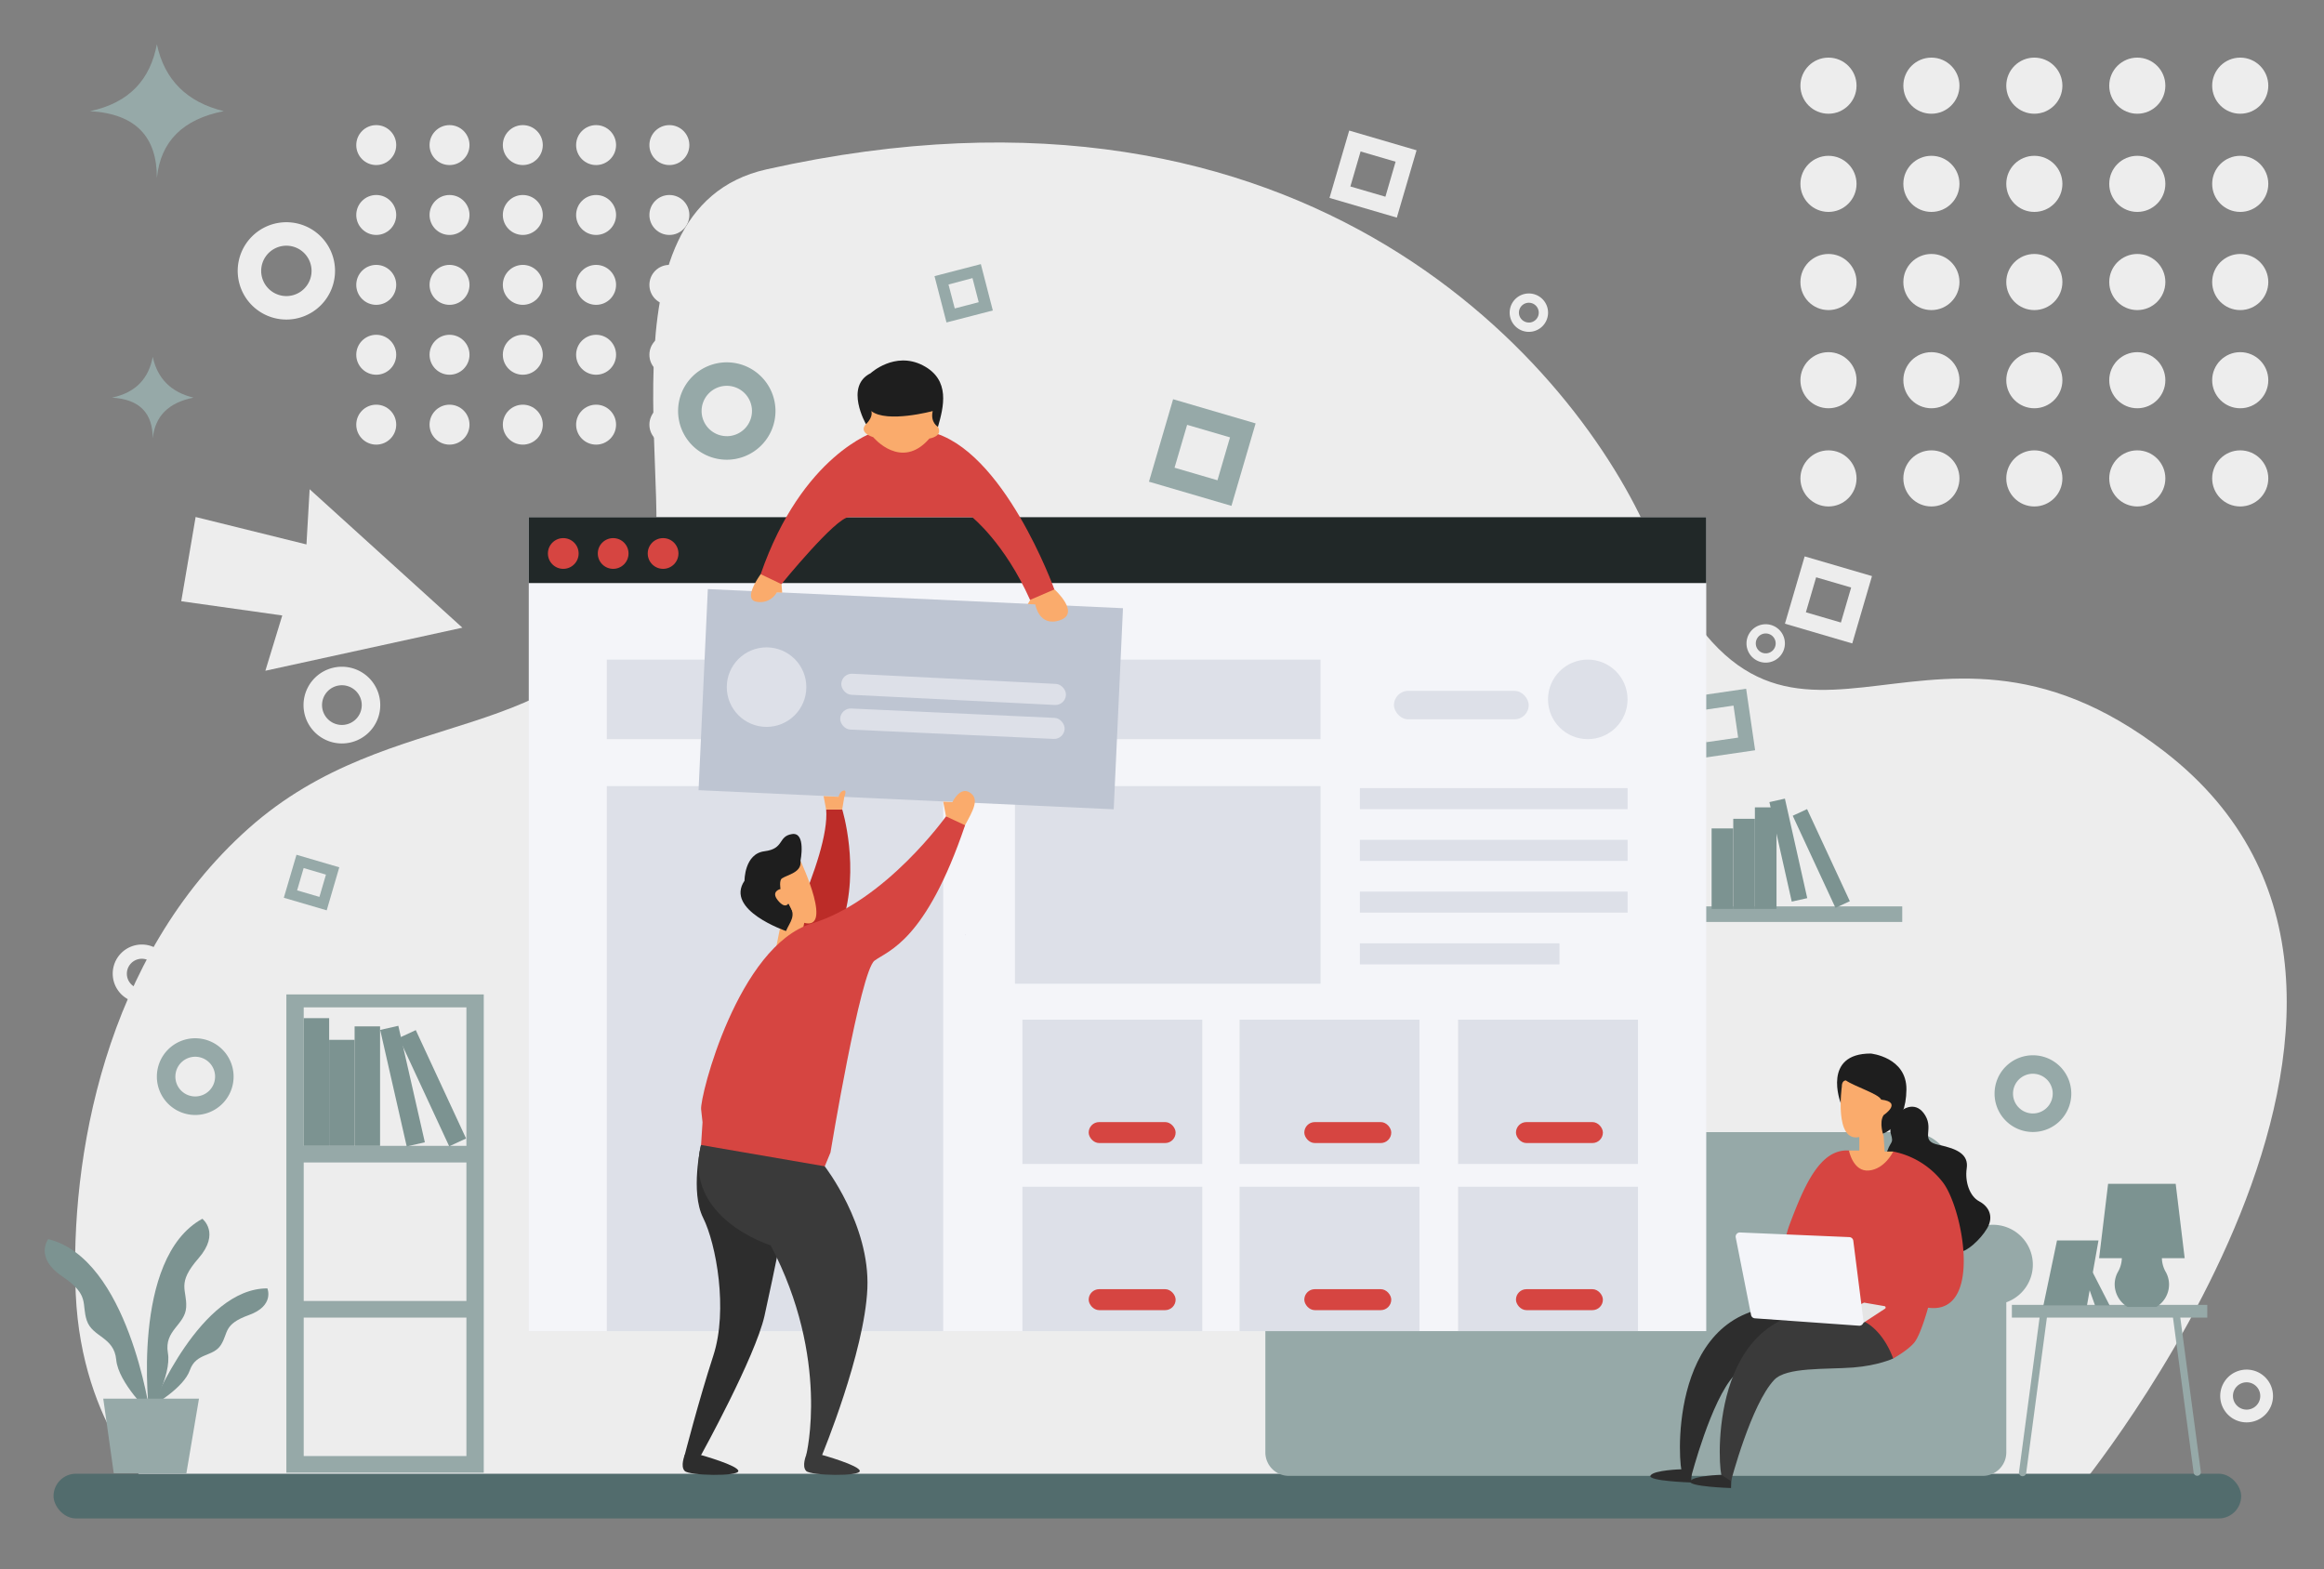 <svg viewBox="0 0 776 524" xmlns="http://www.w3.org/2000/svg"><rect x="0" y="0" width="776" height="524" fill="#808080" stroke="none"/><g id="main"><g fill="#ededed"><path d="m178.28 296.43 3 20.54-20.54 3-3-20.54zm-13.36 17.87 10.68-1.54-1.54-10.68-10.68 1.54z"/><circle cx="748.03" cy="28.61" r="9.37"/><circle cx="713.66" cy="28.61" r="9.37"/><circle cx="679.28" cy="28.61" r="9.37"/><circle cx="644.91" cy="28.61" r="9.37"/><circle cx="610.54" cy="28.61" r="9.37"/><circle cx="748.03" cy="61.4" r="9.37"/><circle cx="713.66" cy="61.4" r="9.37"/><circle cx="679.28" cy="61.4" r="9.37"/><circle cx="644.91" cy="61.4" r="9.37"/><circle cx="610.54" cy="61.4" r="9.37"/><circle cx="748.03" cy="94.18" r="9.37"/><circle cx="713.66" cy="94.18" r="9.37"/><circle cx="679.28" cy="94.18" r="9.37"/><circle cx="644.91" cy="94.18" r="9.37"/><circle cx="610.54" cy="94.18" r="9.37"/><circle cx="748.03" cy="126.97" r="9.37"/><circle cx="713.66" cy="126.97" r="9.37"/><circle cx="679.28" cy="126.97" r="9.37"/><circle cx="644.91" cy="126.97" r="9.37"/><circle cx="610.54" cy="126.97" r="9.37"/><circle cx="748.03" cy="159.76" r="9.37"/><circle cx="713.66" cy="159.76" r="9.37"/><circle cx="679.28" cy="159.76" r="9.37"/><circle cx="644.91" cy="159.76" r="9.37"/><circle cx="610.54" cy="159.76" r="9.37"/><circle cx="223.51" cy="48.45" r="6.67"/><circle cx="199.04" cy="48.45" r="6.67"/><circle cx="174.57" cy="48.45" r="6.67"/><circle cx="150.1" cy="48.45" r="6.67"/><circle cx="125.63" cy="48.45" r="6.67"/><circle cx="223.51" cy="71.79" r="6.67"/><circle cx="199.04" cy="71.79" r="6.67"/><circle cx="174.57" cy="71.79" r="6.67"/><circle cx="150.1" cy="71.79" r="6.67"/><circle cx="125.63" cy="71.79" r="6.67"/><circle cx="223.51" cy="95.13" r="6.67"/><circle cx="199.04" cy="95.13" r="6.67"/><circle cx="174.57" cy="95.13" r="6.67"/><circle cx="150.1" cy="95.13" r="6.67"/><circle cx="125.63" cy="95.13" r="6.67"/><circle cx="223.51" cy="118.47" r="6.67"/><circle cx="199.04" cy="118.47" r="6.67"/><circle cx="174.57" cy="118.47" r="6.67"/><circle cx="150.1" cy="118.47" r="6.67"/><circle cx="125.63" cy="118.47" r="6.67"/><circle cx="223.51" cy="141.81" r="6.67"/><circle cx="199.04" cy="141.81" r="6.67"/><circle cx="174.57" cy="141.81" r="6.67"/><circle cx="150.1" cy="141.81" r="6.67"/><circle cx="125.63" cy="141.81" r="6.67"/><path d="m693.29 498.11s136.1-164.71 29.47-247.11c-82.85-64-128.29 30.51-171.7-71.29-23.88-56-113.2-163.85-295.1-123.16-59.32 13.27-28 115.71-39.67 139.8-26.62 55-85 37.3-133.3 80.3s-59.7 110.64-57.7 155.49 27 66.71 27 66.71z"/></g><path d="m161.53 332.08v159.71h-65.91v-159.71zm-60.12 154.16h54.33v-46.24h-54.33zm0-51.79h54.33v-46.25h-54.33zm0-51.8h54.33v-46.25h-54.33z" fill="#96a9a8"/><path d="m118.41 342.75h8.5v39.9h-8.5z" fill="#7c9391" transform="matrix(-1 0 0 -1 245.32 725.4)"/><path d="m131.26 342.75h6.21v39.9h-6.21z" fill="#7c9391" transform="matrix(-.975 .222 -.222 -.975 345.93 686.5)"/><path d="m141.43 343.29h6.21v39.9h-6.21z" fill="#7c9391" transform="matrix(-.907 .421 -.421 -.907 428.43 632.01)"/><path d="m109.91 347.25h8.5v35.4h-8.5z" fill="#7c9391" transform="matrix(-1 0 0 -1 228.32 729.9)"/><path d="m101.41 340h8.5v42.65h-8.5z" fill="#7c9391" transform="matrix(-1 0 0 -1 211.32 722.65)"/><path d="m557.61 302.68h77.56v5.2h-77.56z" fill="#96a9a8"/><path d="m585.97 269.61h7.22v33.91h-7.22z" fill="#7c9391" transform="matrix(-1 0 0 -1 1179.16 573.13)"/><path d="m596.89 269.61h5.28v33.91h-5.28z" fill="#7c9391" transform="matrix(-.98 .22 -.22 -.98 1247.72 432.83)"/><path d="m605.53 270.07h5.28v33.91h-5.28z" fill="#7c9391" transform="matrix(.907 -.421 .421 .907 -64.31 282.39)"/><path d="m578.74 273.43h7.22v30.09h-7.22z" fill="#7c9391" transform="matrix(-1 0 0 -1 1164.71 576.95)"/><path d="m571.52 276.65h7.22v26.87h-7.22z" fill="#7c9391" transform="matrix(-1 0 0 -1 1150.26 580.17)"/><path d="m50.05 471.87s-7.26-51.52-33.95-58.08c0 0-4.68 6.16 4.68 12.45s6.33 9.1 8.2 14.72 9.13 5.43 9.83 13.13 11.24 17.78 11.24 17.78z" fill="#7c9391"/><path d="m49.81 471.87s-6.34-51.64 17.75-64.87c0 0 6.12 4.73-1.3 13.23s-3.75 10.43-4.1 16.34-7.42 7.62-6.1 15.24-6.25 20.06-6.25 20.06z" fill="#7c9391"/><path d="m51 469.41s15.9-39.25 38.28-39.16c0 0 2.48 5.79-6.16 8.9s-6.78 5.94-9.37 10-8.29 2.49-10.36 8.43-12.39 11.83-12.39 11.83z" fill="#7c9391"/><path d="m62.23 492.01h-24.24l-3.51-24.93h31.96z" fill="#96a9a8"/><rect fill="#526c6d" height="14.93" rx="7.47" transform="matrix(-1 0 0 -1 766.22 999.21)" width="730.46" x="17.88" y="492.14"/><path d="m417.33 295.39h.44z" fill="#596ab2"/><path d="m404.57 295.39h-.44s0 0 0 0z" fill="#596ab2"/><path d="m434.77 325.32a.42.42 0 0 0 0 .43z" fill="#596ab2"/><path d="m103.39 163.38 51 46.23-65.78 14.38 5.64-18.46-33.73-4.75 4.8-28.13 37.01 9.16z" fill="#ededed"/><path d="m242.68 121a16.26 16.26 0 1 1 -16.26 16.25 16.25 16.25 0 0 1 16.26-16.25zm0 24.66a8.41 8.41 0 1 0 -8.41-8.41 8.41 8.41 0 0 0 8.41 8.4z" fill="#96a9a8"/><path d="m678.78 352.4a12.81 12.81 0 1 1 -12.78 12.8 12.8 12.8 0 0 1 12.78-12.8zm0 19.43a6.63 6.63 0 1 0 -6.62-6.63 6.63 6.63 0 0 0 6.62 6.63z" fill="#96a9a8"/><path d="m65.19 346.72a12.81 12.81 0 1 1 -12.81 12.8 12.8 12.8 0 0 1 12.81-12.8zm0 19.43a6.63 6.63 0 1 0 -6.63-6.63 6.62 6.62 0 0 0 6.63 6.63z" fill="#96a9a8"/><path d="m710 263.05a12.81 12.81 0 1 1 -12.81 12.81 12.8 12.8 0 0 1 12.81-12.81zm0 19.43a6.63 6.63 0 1 0 -6.63-6.62 6.62 6.62 0 0 0 6.63 6.62z" fill="#ededed"/><path d="m510.49 98a6.41 6.41 0 1 1 -6.4 6.41 6.4 6.4 0 0 1 6.4-6.41zm0 9.72a3.31 3.31 0 1 0 -3.31-3.31 3.31 3.31 0 0 0 3.31 3.29z" fill="#ededed"/><path d="m589.58 208.46a6.41 6.41 0 1 1 -6.41 6.41 6.4 6.4 0 0 1 6.41-6.41zm0 9.72a3.32 3.32 0 1 0 -3.31-3.31 3.31 3.31 0 0 0 3.31 3.31z" fill="#ededed"/><path d="m95.62 74.21a16.25 16.25 0 1 1 -16.25 16.25 16.26 16.26 0 0 1 16.25-16.25zm0 24.66a8.41 8.41 0 1 0 -8.41-8.41 8.42 8.42 0 0 0 8.41 8.41z" fill="#ededed"/><path d="m114.16 222.65a12.81 12.81 0 1 1 -12.81 12.81 12.82 12.82 0 0 1 12.81-12.81zm0 19.44a6.63 6.63 0 1 0 -6.63-6.63 6.63 6.63 0 0 0 6.63 6.63z" fill="#ededed"/><path d="m47.36 315.42a9.72 9.72 0 1 1 -9.72 9.72 9.72 9.72 0 0 1 9.72-9.72zm0 14.75a5 5 0 1 0 -5-5 5 5 0 0 0 5 5z" fill="#ededed"/><path d="m750.15 457.37a8.81 8.81 0 1 1 -8.8 8.8 8.8 8.8 0 0 1 8.8-8.8zm0 13.36a4.56 4.56 0 1 0 -4.55-4.56 4.56 4.56 0 0 0 4.55 4.56z" fill="#ededed"/><path d="m419.26 141.39-8.07 27.54-27.54-8.07 8.06-27.54zm-27.07 14.8 14.33 4.19 4.19-14.32-14.32-4.19z" fill="#96a9a8"/><path d="m113.29 289.63-4.2 14.37-14.32-4.2 4.23-14.36zm-14.08 7.7 7.45 2.18 2.18-7.44-7.45-2.19z" fill="#96a9a8"/><path d="m473 50.19-6.59 22.48-22.48-6.58 6.58-22.49zm-22.1 12.08 11.7 3.42 3.4-11.69-11.69-3.42z" fill="#ededed"/><path d="m625.07 192.38-6.59 22.49-22.48-6.59 6.59-22.48zm-22.07 12.09 11.69 3.42 3.42-11.69-11.69-3.42z" fill="#ededed"/><path d="m327.51 88.2 4 15.48-15.47 4-4-15.47zm-8.71 14.8 8-2.08-2.08-8.05-8.01 2.13z" fill="#96a9a8"/><path d="m52.38 59.45q1.84-18.33 22.34-22.33c-12.24-3-19.78-10.36-22.34-22.34-2.19 11.65-9.07 19.55-22.33 22.34 15.43.88 22.38 8.73 22.33 22.33z" fill="#96a9a8"/><path d="m51 146.42q1.13-11.19 13.63-13.63c-7.46-1.79-12.05-6.32-13.63-13.63-1.33 7.11-5.53 11.93-13.63 13.63 9.43.54 13.63 5.33 13.63 13.63z" fill="#96a9a8"/><path d="m583.05 230 3 20.54-20.54 3-3-20.54zm-13.35 17.86 10.68-1.55-1.55-10.68-10.68 1.54z" fill="#96a9a8"/><path d="m665.87 409a13.52 13.52 0 0 0 -13 9 12.42 12.42 0 0 0 -.43 7.4h-.37v-33.05a14.29 14.29 0 0 0 -14.29-14.29h-183.23a14.29 14.29 0 0 0 -14.29 14.29v33.06h-.36a12.57 12.57 0 0 0 -.39-7.31 13.3 13.3 0 1 0 -17 16.79v50.11a7.86 7.86 0 0 0 7.86 7.86h231.69a7.86 7.86 0 0 0 7.86-7.86v-50.11a13.33 13.33 0 0 0 -4-25.88z" fill="#96a9a8"/><path d="m176.56 172.71h393.17v271.8h-393.17z" fill="#f4f5f9"/><path d="m339.33 282h-.43z" fill="#b6bac6"/><path d="m351.84 282h.43z" fill="#b6bac6"/><path d="m322.23 311.92a.44.44 0 0 1 0 .43z" fill="#b6bac6"/><path d="m176.56 172.71h393.17v22h-393.17z" fill="#212828"/><circle cx="188.08" cy="184.83" fill="#d64541" r="5.13"/><circle cx="204.74" cy="184.83" fill="#d64541" r="5.13"/><path d="m338.9 262.51h102.04v65.99h-102.04z" fill="#dde0e8"/><circle cx="221.41" cy="184.83" fill="#d64541" r="5.13"/><path d="m341.39 340.51h60.07v48.19h-60.07z" fill="#dde0e8"/><path d="m413.9 340.51h60.07v48.19h-60.07z" fill="#dde0e8"/><path d="m486.86 340.51h60.07v48.19h-60.07z" fill="#dde0e8"/><rect fill="#d64541" height="7" rx="3.5" width="29.03" x="363.52" y="374.71"/><rect fill="#d64541" height="7" rx="3.5" width="29.03" x="435.52" y="374.71"/><rect fill="#d64541" height="7" rx="3.5" width="29.03" x="506.19" y="374.71"/><path d="m202.62 220.27h238.31v26.56h-238.31z" fill="#dde0e8"/><path d="m341.39 396.31h60.07v48.19h-60.07z" fill="#dde0e8"/><path d="m413.9 396.31h60.07v48.19h-60.07z" fill="#dde0e8"/><path d="m486.86 396.31h60.07v48.19h-60.07z" fill="#dde0e8"/><rect fill="#d64541" height="7" rx="3.5" width="29.03" x="363.52" y="430.51"/><rect fill="#d64541" height="7" rx="3.5" width="29.03" x="435.52" y="430.51"/><rect fill="#d64541" height="7" rx="3.5" width="29.03" x="506.19" y="430.51"/><path d="m202.62 262.51h112.32v181.99h-112.32z" fill="#dde0e8"/><circle cx="530.17" cy="233.55" fill="#dde0e8" r="13.28"/><rect fill="#dde0e8" height="9.5" rx="4.75" width="45" x="465.45" y="230.71"/><path d="m454.08 263.18h89.38v7.03h-89.38z" fill="#dde0e8"/><path d="m454.08 280.46h89.38v7.03h-89.38z" fill="#dde0e8"/><path d="m454.08 297.74h89.38v7.03h-89.38z" fill="#dde0e8"/><path d="m454.08 315.02h66.63v7.03h-66.63z" fill="#dde0e8"/><path d="m671.78 435.75h65.25v4.25h-65.25z" fill="#96a9a8"/><path d="m650.6 464h54.93a1.21 1.21 0 0 1 1.21 1.21 1.21 1.21 0 0 1 -1.21 1.21h-54.93a0 0 0 0 1 0 0v-2.42a0 0 0 0 1 0 0z" fill="#96a9a8" transform="matrix(-.132 .991 -.991 -.132 1229.51 -146.01)"/><path d="m702.05 464h54.95a1.21 1.21 0 0 1 1.21 1.21 1.21 1.21 0 0 1 -1.21 1.21h-54.95a0 0 0 0 1 0 0v-2.42a0 0 0 0 1 0 0z" fill="#96a9a8" transform="matrix(.132 .991 -.991 .132 1094.77 -319.98)"/><path d="m729.48 420.15h-28.57l3-24.82h22.57z" fill="#7c9391"/><path d="m721.89 419.27v-.1a6.69 6.69 0 0 0 -6.6-6.57 6.61 6.61 0 0 0 -6.79 6.52v.36a9.77 9.77 0 0 1 -1.33 5.31 8.6 8.6 0 0 0 -1.06 3.93 8.86 8.86 0 0 0 4.32 7.73h9.57a8.77 8.77 0 0 0 4.26-7.49 8.6 8.6 0 0 0 -1.23-4.43 9.74 9.74 0 0 1 -1.14-5.26z" fill="#7c9391"/><path d="m700.7 414.25h-13.85l-4.54 21.67h14.55z" fill="#7c9391"/><path d="m697.31 422.05 7.1 13.87h-4.87l-4.43-12.47z" fill="#7c9391"/><path d="m257 324.29s20.26-37.89 18.86-54h5.36s6.06 19.5 0 38.05-24.22 15.95-24.22 15.95z" fill="#bc2c28"/><path d="m234.65 199.94h138.76v67.22h-138.76z" fill="#bec5d2" transform="matrix(.999 .046 -.046 .999 11.13 -13.81)"/><path d="m344 200.33-.82 1.39 2.51.11s1.22 7.67 8.22 5.3-1.8-10.3-1.8-10.3l-5.7-1.83z" fill="#faab6c"/><path d="m259.86 188.94-5.86 2.81s-6.25 8.44-1.38 9.19a6.28 6.28 0 0 0 6.74-3.1l1.82.08-.24-2.86z" fill="#faab6c"/><path d="m292.11 144.18s-24.23 7.53-38.12 47.57l6.94 3.31s18.18-22.35 22.52-22.35h41.16s10.84 8.62 19.34 27.62l8.11-3.5s-16.95-47.13-41.61-52.65z" fill="#d64541"/><path d="m289.16 141.64s-7.26-12.61 1.54-17c0 0 8.06-7.47 17.44-2.63s6.9 14 5.06 20.52-24.04-.89-24.04-.89z" fill="#1e1e1e"/><path d="m291.58 146s9.36 11.3 18.74.45c0 0 4.64-.67 2.88-3.9 0 0-2.64-1.46-1.76-5.28 0 0-15.24 4.11-20.52 0 0 0 .88 1.76-1.76 4.4 0-.03-2.86 2.54 2.42 4.33z" fill="#faab6c"/><path d="m318.45 275.08-2.57-2.46-.94-4.92 3.09.14s2.5-5.34 5.83-3.17 1 6.07-1.63 10.91-3.78-.5-3.78-.5z" fill="#faab6c"/><path d="m247.27 375-13.2 7.39s-3.64 15.59.71 24.29 8.38 30.74 3.41 46-9.67 33.64-9.67 33.64l5.55-.36s18.1-32.76 21.2-46.53 8.2-39.54 8.2-39.54z" fill="#2d2d2d"/><path d="m272.66 480.86-3.45 5s-1.59 3.83 0 5.38 17.87 1.86 17.88 0-12.59-5.38-12.59-5.38z" fill="#3a3a3a"/><path d="m232.11 480.86-3.46 5s-1.59 3.83 0 5.38 17.88 1.86 17.89 0-12.54-5.36-12.54-5.36z" fill="#2d2d2d"/><path d="m262.22 307.18-1.53 1.6-2.47 12.3 9.01-6.37 1.49-7.43-4.46-8.48z" fill="#faab6c"/><path d="m248.6 294.11s-.08-9 6.67-9.84 4.41-5 9.18-5.74 2.84 8.94 2.84 8.94l3.71 12.42-7.74 1.76c2.95 4.21.46 6.16-.8 9.26.03 0-20.53-6.97-13.86-16.8z" fill="#1e1e1e"/><path d="m267.29 287.47s11.85 25 .14 20.33c-1.91-.76-4.14-6.15-4.14-6.15s-1 2.12-3.53-.95.86-3.83.86-3.83-.52-2.87.48-3.54c1.9-1.26 6.71-1.97 6.19-5.86z" fill="#faab6c"/><path d="m269.21 373.32 6.17 16.16s15.18 19.48 14.24 40.84-15.12 55.56-15.12 55.56h-5.29s8.07-32.07-11.87-70c0 0-29.39-9.08-23.27-33.52z" fill="#3a3a3a"/><path d="m315.88 272.62s-20.1 28.22-44.77 35.76-37.5 57.84-37 62.11l.47 4.28-.49 7.59 41.31 7.12 1.9-4.61s10-60.61 14.71-64.07 17.11-6.52 30.24-45.22z" fill="#d64541"/><path d="m275 265.85.85 4.48h5.36l.7-4.16s1.05-2.46-.24-2.17-1.67 2.08-1.67 2.08z" fill="#faab6c"/><circle cx="255.96" cy="229.46" fill="#dde0e8" r="13.28"/><rect fill="#dde0e8" height="7.03" rx="3.52" transform="matrix(1 .05 -.05 1 10.92 -14.51)" width="75.02" x="281.43" y="225.25"/><rect fill="#dde0e8" height="7.03" rx="3.52" transform="matrix(.999 .046 -.046 .999 11.52 -14.45)" width="75.02" x="280.43" y="238.23"/><path d="m614.57 368.17s-6.21-16.36 10.08-16.35c0 0 12 1.18 11.92 12-.11 12.46-7.86 14.74-7.86 14.74l-8-1.08z" fill="#1e1e1e"/><path d="m578 490.79.08 3.82-.08 2.31s-14.67-.46-13.59-2.31 10.42-2.11 10.42-2.11z" fill="#2d2d2d"/><path d="m623.29 443.75-4.49 8.42s-4.9 2.33-13.35 3c-9.26.68-22.3-.18-26.36 4.12-7.75 8.24-14.39 33.86-14.39 33.86l-3.25-2.15c-1.4-6.57-3-58.85 39.78-54.5 20.1 2.04 22.06 7.25 22.06 7.25z" fill="#2d2d2d"/><path d="m635.62 370.43s4.24-2.93 7.24 2.07-2 8.5 4.5 9.83 10 3.34 9.34 7.84 1 9.33 4.16 11 5 5 2.67 9-7.17 8-8.67 7.66-22.73-26.92-22.73-26.92-3.77.42-2.43-4.91 2.83-3.66 1.66-7.42 4.26-8.15 4.26-8.15z" fill="#1e1e1e"/><path d="m636.62 445.25-4.49 8.42s-4.9 2.33-13.35 3c-9.26.68-22.3-.18-26.35 4.12-7.75 8.21-14.43 33.82-14.43 33.82l-3.25-2.11c-1.4-6.57-3-58.85 39.79-54.5 20.13 2 22.08 7.25 22.08 7.25z" fill="#3a3a3a"/><path d="m626.7 386.33 5.43-1.78a27.69 27.69 0 0 1 16.73 10.45c6.67 9 13.27 44.2-5.06 41.7 0 0-2.44 9-4.6 11.63s-7.07 5.34-7.07 5.34-4.1-13-14.77-13.84l-19.83-2.33 4.17-10.67s-9.17-4.5-4.17-17.83 10.28-25.41 19.81-24.79 9.36 2.12 9.36 2.12z" fill="#d64541"/><path d="m615 362.88s-2.66 18.67 5.84 16.83v4.5h-3.46s1.37 7.21 6.71 6.67 8.08-6.33 8.08-6.33h-2.87l-.34-5.17s-1.66-4.5 0-7c0 0 6.5-4.33-.83-5.17-.77-1.89-8.91-4.4-11.79-6.41-.85.07-1.34.74-1.34 2.08z" fill="#faab6c"/><path d="m621.06 442.48 8.35-5.45a.47.47 0 0 0 -.18-.86l-6.82-1.17-.84.43a.46.46 0 0 1 -.2.05l-5.5.12a.47.47 0 0 0 -.35.77l4.92 6a.48.48 0 0 0 .62.11z" fill="#e5e5e5"/><path d="m617.47 413.12-36.47-1.55a1.41 1.41 0 0 0 -1.43 1.67l5.12 25.88a1.38 1.38 0 0 0 1.27 1.12l34.78 2.47a1.4 1.4 0 0 0 1.49-1.57l-3.4-26.8a1.4 1.4 0 0 0 -1.36-1.22z" fill="#f4f5f9"/><path d="m564.7 488.93.08 3.82-.08 2.31s-14.67-.45-13.59-2.31 10.42-2.1 10.42-2.1z" fill="#2d2d2d"/></g></svg>